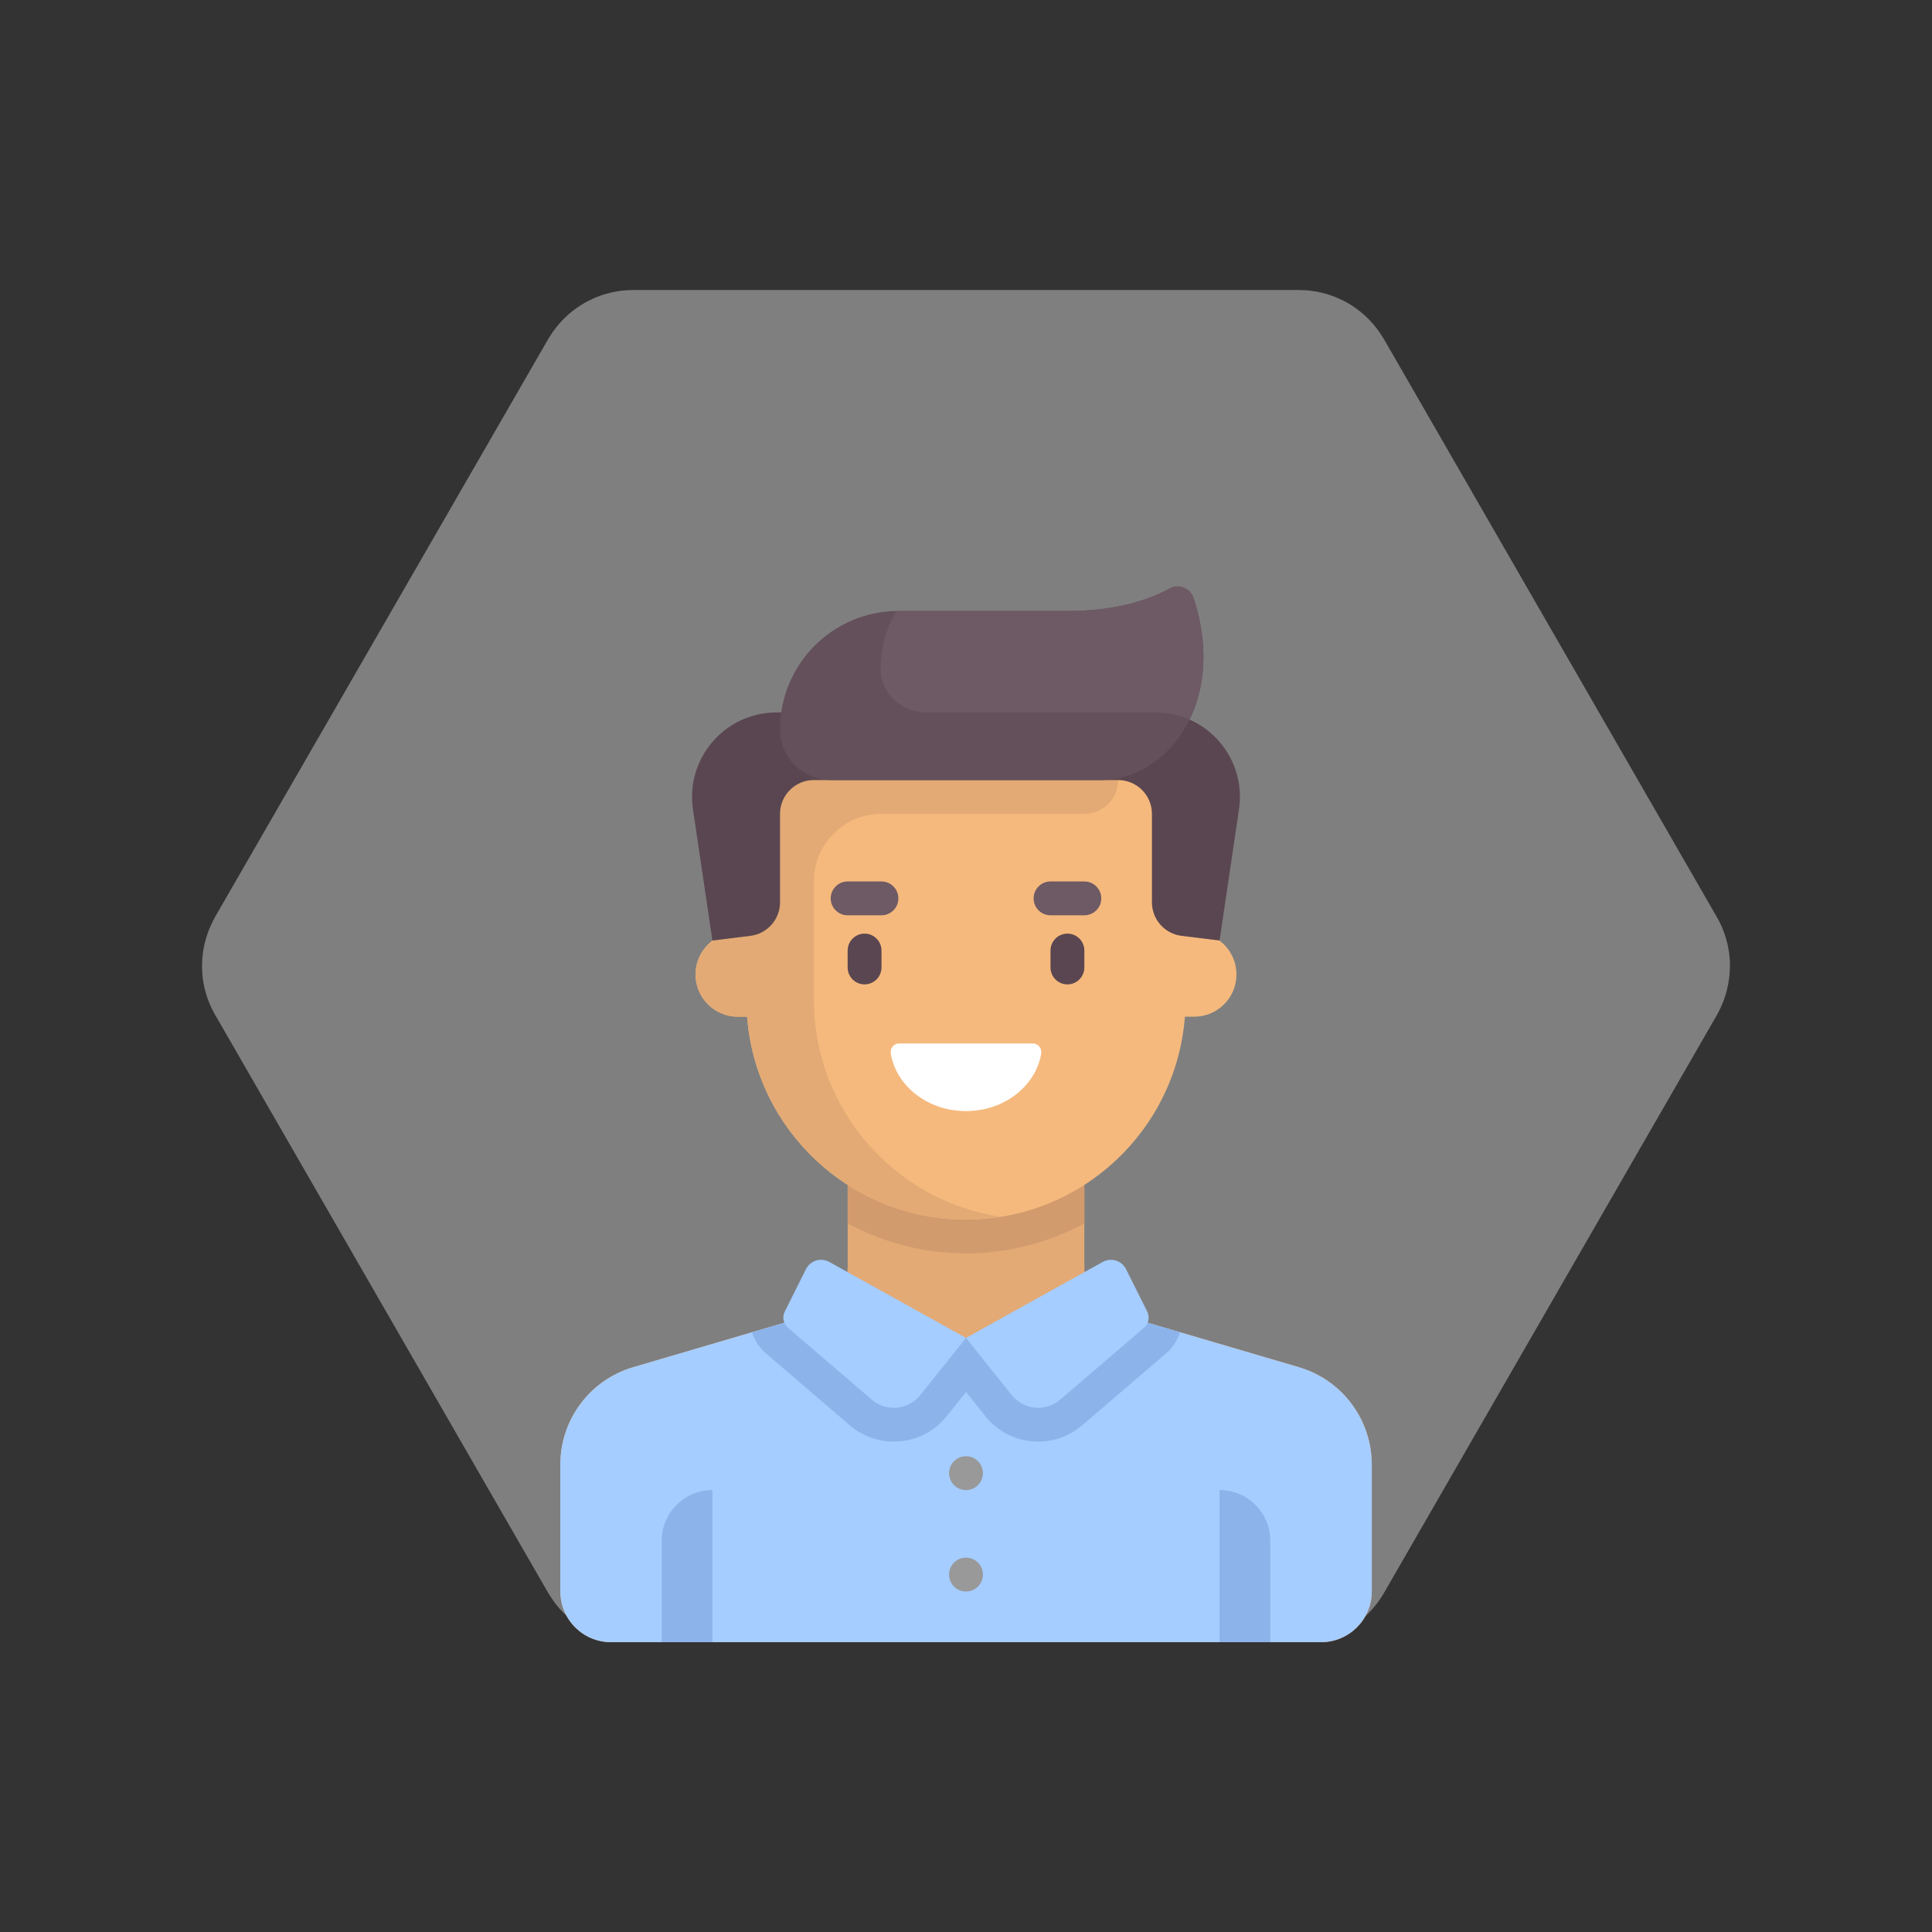 <?xml version="1.0" encoding="utf-8"?>
<!-- Generator: Adobe Illustrator 24.0.2, SVG Export Plug-In . SVG Version: 6.00 Build 0)  -->
<svg version="1.1" id="Layer_1" xmlns="http://www.w3.org/2000/svg" xmlns:xlink="http://www.w3.org/1999/xlink" x="0px" y="0px"
	 viewBox="0 0 500 500" style="enable-background:new 0 0 500 500;" xml:space="preserve">
<rect x="0" y="0" width="500" height="500" fill="#333333" stroke="none"/>
<style type="text/css">
	.st0{opacity:0.5;fill:#CCCCCC;}
	.st1{fill:#5A4650;}
	.st2{fill:#64505A;}
	.st3{fill:#FFE17D;}
	.st4{fill:#FFD164;}
	.st5{fill:#E3AA75;}
	.st6{fill:#D29B6E;}
	.st7{fill:#F5B97D;}
	.st8{fill:#B67F5F;}
	.st9{fill:#A06E50;}
	.st10{fill:#FF8250;}
	.st11{fill:#DC7346;}
	.st12{fill:#F5DCB4;}
	.st13{fill:#EBC9A0;}
	.st14{fill:#D2B496;}
	.st15{fill:#6E5A64;}
	.st16{fill:#84737B;}
	.st17{fill:#A5CDFF;}
	.st18{fill:#8CB4EB;}
	.st19{fill:#FFFFFF;}
	.st20{fill:#999999;}
	.st21{fill:#CD916E;}
	.st22{fill:#C69C6D;}
</style>
<g>
	<path class="st0" d="M338.58,424.88c0.19-0.02,0.38-0.06,0.56-0.07c0.62-0.07,1.23-0.17,1.84-0.28c0.27-0.05,0.54-0.11,0.81-0.17
		c0.52-0.12,1.04-0.25,1.56-0.4c0.28-0.08,0.57-0.18,0.85-0.27c0.5-0.17,0.99-0.34,1.48-0.54c0.27-0.12,0.53-0.23,0.8-0.34
		c0.49-0.21,0.97-0.44,1.45-0.69c0.25-0.13,0.5-0.27,0.74-0.41c0.45-0.26,0.9-0.53,1.34-0.82c0.26-0.17,0.51-0.35,0.77-0.53
		c0.4-0.28,0.79-0.58,1.18-0.88c0.27-0.21,0.53-0.44,0.79-0.66c0.35-0.31,0.7-0.62,1.04-0.95c0.26-0.26,0.52-0.52,0.77-0.79
		c0.3-0.31,0.59-0.62,0.87-0.95c0.29-0.34,0.56-0.69,0.83-1.04c0.23-0.3,0.47-0.61,0.69-0.92c0.26-0.37,0.5-0.76,0.74-1.15
		c0.15-0.24,0.31-0.47,0.45-0.71l86.16-149.56c0.14-0.25,0.26-0.5,0.39-0.75c0.22-0.4,0.42-0.8,0.61-1.21
		c0.17-0.35,0.31-0.71,0.46-1.06c0.17-0.41,0.33-0.83,0.48-1.24c0.14-0.41,0.27-0.81,0.39-1.22c0.12-0.35,0.2-0.71,0.29-1.07
		c0.12-0.46,0.22-0.91,0.31-1.37c0.06-0.34,0.11-0.67,0.17-1.02c0.07-0.47,0.14-0.94,0.18-1.42c0.03-0.33,0.06-0.67,0.08-1
		c0.05-0.51,0.04-1.02,0.04-1.53l0.02-0.02c0-0.29-0.01-0.57-0.02-0.85c-0.02-0.54-0.06-1.07-0.12-1.6
		c-0.05-0.29-0.06-0.58-0.1-0.86c-0.07-0.52-0.17-1.04-0.27-1.56c-0.06-0.29-0.11-0.57-0.19-0.86c-0.13-0.52-0.27-1.04-0.43-1.56
		c-0.08-0.27-0.17-0.53-0.26-0.8c-0.2-0.59-0.43-1.16-0.67-1.74c-0.07-0.17-0.15-0.35-0.23-0.52c-0.29-0.65-0.62-1.29-0.97-1.91
		c-0.05-0.08-0.08-0.17-0.14-0.25l-0.17-0.3c-0.06-0.11-0.12-0.22-0.19-0.33l-85.8-148.93c-0.13-0.23-0.29-0.44-0.43-0.67
		c-0.24-0.4-0.5-0.8-0.77-1.19c-0.23-0.34-0.48-0.66-0.73-0.99c-0.26-0.33-0.52-0.66-0.8-0.98c-0.25-0.3-0.52-0.59-0.78-0.87
		c-0.3-0.33-0.61-0.64-0.93-0.95c-0.28-0.27-0.57-0.53-0.87-0.79c-0.31-0.27-0.62-0.53-0.94-0.79c-0.33-0.26-0.66-0.5-0.99-0.74
		c-0.33-0.24-0.67-0.47-1.01-0.69c-0.34-0.22-0.69-0.44-1.04-0.64c-0.35-0.21-0.71-0.4-1.07-0.59c-0.36-0.19-0.74-0.36-1.11-0.52
		c-0.37-0.17-0.74-0.34-1.12-0.49c-0.38-0.15-0.77-0.29-1.16-0.43c-0.37-0.13-0.74-0.25-1.12-0.36c-0.42-0.12-0.85-0.23-1.27-0.33
		c-0.38-0.09-0.77-0.18-1.16-0.25c-0.42-0.08-0.85-0.14-1.27-0.2c-0.39-0.06-0.79-0.1-1.19-0.14c-0.47-0.05-0.94-0.06-1.41-0.07
		c-0.26-0.02-0.53-0.04-0.8-0.04H164.55c-0.12,0-0.25,0.02-0.37,0h-0.34c-0.09,0-0.18,0.02-0.27,0.02c-0.72,0-1.43,0.04-2.14,0.11
		c-0.19,0.02-0.38,0.04-0.57,0.06c-0.62,0.07-1.23,0.17-1.84,0.28c-0.27,0.06-0.54,0.12-0.82,0.18c-0.52,0.12-1.04,0.25-1.56,0.4
		c-0.28,0.08-0.56,0.18-0.84,0.27c-0.5,0.17-0.99,0.35-1.49,0.55c-0.27,0.11-0.53,0.23-0.79,0.35c-0.49,0.22-0.97,0.45-1.45,0.7
		c-0.25,0.13-0.51,0.26-0.75,0.4c-0.44,0.25-0.87,0.52-1.3,0.8c-0.28,0.18-0.56,0.38-0.83,0.57c-0.39,0.28-0.76,0.55-1.14,0.85
		c-0.27,0.21-0.54,0.44-0.8,0.66c-0.35,0.31-0.7,0.63-1.04,0.96c-0.27,0.26-0.53,0.52-0.77,0.79c-0.29,0.31-0.58,0.62-0.86,0.95
		c-0.29,0.34-0.56,0.69-0.83,1.04c-0.23,0.31-0.47,0.59-0.69,0.91c-0.26,0.37-0.51,0.76-0.74,1.15c-0.15,0.24-0.31,0.47-0.46,0.72
		L55.68,237.27c-0.14,0.25-0.26,0.5-0.39,0.75c-0.21,0.4-0.42,0.8-0.61,1.22c-0.17,0.35-0.31,0.71-0.46,1.06
		c-0.17,0.41-0.34,0.82-0.48,1.24c-0.14,0.41-0.27,0.82-0.39,1.23c-0.1,0.35-0.21,0.71-0.3,1.06c-0.12,0.46-0.22,0.92-0.31,1.38
		c-0.06,0.33-0.13,0.67-0.17,1.01c-0.07,0.49-0.13,0.97-0.17,1.46c-0.03,0.31-0.03,0.62-0.07,0.93c-0.03,0.53-0.04,1.05-0.04,1.57
		c0,0.28,0.02,0.56,0.02,0.84c0.02,0.54,0.06,1.07,0.11,1.6c0.03,0.28,0.07,0.57,0.1,0.86c0.07,0.52,0.17,1.05,0.27,1.56
		c0.06,0.29,0.12,0.57,0.19,0.86c0.13,0.52,0.27,1.04,0.43,1.55c0.08,0.27,0.16,0.53,0.26,0.8c0.2,0.59,0.43,1.17,0.68,1.74
		c0.08,0.17,0.15,0.34,0.23,0.51c0.29,0.65,0.62,1.29,0.97,1.92c0.05,0.08,0.08,0.16,0.13,0.24l0.18,0.3
		c0.06,0.11,0.12,0.22,0.19,0.32l85.8,148.92c0.05,0.06,0.08,0.12,0.12,0.19c0.2,0.33,0.41,0.66,0.63,0.98
		c0.15,0.24,0.3,0.47,0.47,0.7c0.12,0.15,0.2,0.3,0.31,0.45c0.2,0.27,0.4,0.54,0.61,0.8c0.2,0.25,0.41,0.5,0.62,0.75
		c0.13,0.14,0.25,0.29,0.38,0.44c0.21,0.23,0.41,0.46,0.63,0.68c0.2,0.21,0.41,0.4,0.61,0.6c0.21,0.2,0.41,0.41,0.63,0.6
		c0.18,0.16,0.36,0.31,0.55,0.46c0.21,0.18,0.42,0.36,0.64,0.54c0.24,0.19,0.49,0.4,0.74,0.58c0.19,0.14,0.38,0.28,0.57,0.41
		c0.25,0.17,0.49,0.33,0.74,0.49c0.25,0.16,0.49,0.32,0.73,0.46c0.1,0.06,0.2,0.13,0.3,0.19c0.13,0.07,0.26,0.14,0.39,0.21
		c0.18,0.1,0.36,0.2,0.55,0.29c0.41,0.21,0.82,0.41,1.24,0.59c0.4,0.18,0.81,0.36,1.23,0.52c0.14,0.06,0.29,0.12,0.43,0.18
		c0.21,0.07,0.43,0.15,0.65,0.22c0.39,0.13,0.79,0.26,1.19,0.38c0.16,0.03,0.32,0.11,0.48,0.15c0.31,0.08,0.64,0.15,0.95,0.21
		c0.29,0.06,0.57,0.14,0.86,0.19c0.21,0.05,0.41,0.08,0.62,0.12c0.36,0.05,0.71,0.1,1.07,0.13c0.27,0.03,0.55,0.07,0.82,0.09
		c0.17,0.02,0.34,0.06,0.51,0.06c0.39,0.02,0.78,0.05,1.17,0.05c0.18,0,0.36,0.06,0.55,0.06h171.59h0.38h0.35h0.27
		C337.15,425,337.87,424.95,338.58,424.88z"/>
	<g>
		<path class="st5" d="M336.16,353.83l-46.11-13.56c-5.59-1.64-9.42-6.77-9.42-12.59v-20.8h-61.25v20.8
			c0,5.82-3.84,10.95-9.42,12.59l-46.11,13.56c-11.17,3.29-18.84,13.54-18.84,25.18v32.86c0,7.25,5.88,13.13,13.13,13.13h183.75
			c7.25,0,13.13-5.88,13.13-13.13v-32.86C355,367.37,347.33,357.12,336.16,353.83z"/>
		<path class="st17" d="M336.16,353.83l-46.11-13.56c-0.78-0.23-1.52-0.54-2.22-0.9L250,346.25l-37.82-6.88
			c-0.71,0.36-1.44,0.67-2.22,0.9l-46.11,13.56c-11.17,3.29-18.84,13.54-18.84,25.18v32.86c0,7.25,5.88,13.12,13.13,13.12h183.75
			c7.25,0,13.13-5.88,13.13-13.13v-32.86C355,367.37,347.33,357.12,336.16,353.83z"/>
		<path class="st18" d="M198.26,350.3l21.68,18.58c3.17,2.72,7.21,4.21,11.38,4.21c5.35,0,10.33-2.39,13.67-6.57l5.01-6.27
			l5.01,6.27c3.34,4.17,8.32,6.57,13.67,6.57c4.17,0,8.21-1.5,11.38-4.21l21.68-18.58c1.76-1.51,2.97-3.43,3.65-5.51l-15.35-4.51
			c-0.78-0.23-1.52-0.54-2.22-0.9L250,346.25l-37.82-6.88c-0.71,0.36-1.44,0.67-2.22,0.9l-15.35,4.51
			C195.29,346.87,196.5,348.79,198.26,350.3z"/>
		<path class="st6" d="M219.37,316.64c9.19,4.91,19.62,7.74,30.63,7.74s21.43-2.83,30.63-7.74v-9.76h-61.25V316.64z"/>
		<path class="st7" d="M309.06,241.25h-2.19v-48.13H193.13v48.12h-2.19c-6.04,0-10.94,4.9-10.94,10.94s4.9,10.94,10.94,10.94h2.41
			c2.24,29.36,26.72,52.5,56.65,52.5s54.41-23.14,56.65-52.5h2.41c6.04,0,10.94-4.9,10.94-10.94
			C320,246.15,315.1,241.25,309.06,241.25z"/>
		<path class="st5" d="M289.38,201.87v-8.75h-96.25v48.12h-1.56c-5.72,0-10.93,4.12-11.5,9.81c-0.66,6.55,4.47,12.07,10.88,12.07
			h2.41c2.24,29.36,26.72,52.5,56.65,52.5c2.99,0,5.91-0.29,8.78-0.74c-27.26-4.21-48.15-27.7-48.15-56.14v-30.63
			c0-9.66,7.83-17.5,17.5-17.5h52.5C285.46,210.62,289.38,206.71,289.38,201.87z"/>
		<g>
			<path class="st17" d="M250,346.25l-35.38-19.66c-2.18-1.21-4.92-0.36-6.04,1.87l-5.48,10.97c-0.72,1.44-0.37,3.18,0.85,4.22
				l21.68,18.58c3.76,3.22,9.44,2.69,12.53-1.18L250,346.25z"/>
			<path class="st17" d="M250,346.25l35.38-19.66c2.18-1.21,4.92-0.36,6.04,1.87l5.48,10.97c0.72,1.44,0.37,3.18-0.85,4.22
				l-21.68,18.58c-3.76,3.22-9.44,2.69-12.53-1.18L250,346.25z"/>
		</g>
		<g>
			<path class="st1" d="M223.75,254.76c-2.42,0-4.38-1.96-4.38-4.38v-4.38c0-2.42,1.96-4.38,4.38-4.38c2.42,0,4.38,1.96,4.38,4.38
				v4.38C228.12,252.8,226.17,254.76,223.75,254.76z"/>
			<path class="st1" d="M276.25,254.76c-2.42,0-4.38-1.96-4.38-4.38v-4.38c0-2.42,1.96-4.38,4.38-4.38s4.38,1.96,4.38,4.38v4.38
				C280.63,252.8,278.67,254.76,276.25,254.76z"/>
		</g>
		<g>
			<path class="st15" d="M228.12,236.88h-8.75c-2.42,0-4.38-1.96-4.38-4.38s1.96-4.38,4.38-4.38h8.75c2.42,0,4.38,1.96,4.38,4.38
				S230.54,236.88,228.12,236.88z"/>
			<path class="st15" d="M280.63,236.88h-8.75c-2.42,0-4.38-1.96-4.38-4.38s1.96-4.38,4.38-4.38h8.75c2.42,0,4.38,1.96,4.38,4.38
				S283.04,236.88,280.63,236.88z"/>
		</g>
		<path class="st19" d="M232.7,270.05c-1.38,0-2.4,1.26-2.17,2.62c1.42,8.42,9.6,14.88,19.47,14.88c9.87,0,18.05-6.46,19.47-14.88
			c0.23-1.36-0.79-2.62-2.17-2.62H232.7z"/>
		<g>
			<circle class="st20" cx="250" cy="381.25" r="4.38"/>
			<circle class="st20" cx="250" cy="407.5" r="4.38"/>
		</g>
		<path class="st1" d="M299.02,184.38h-98.04c-13.36,0-23.6,11.87-21.64,25.08l5.03,33.95l9.82-1.21c4.38-0.54,7.68-4.27,7.68-8.68
			v-22.89c0-4.83,3.92-8.75,8.75-8.75h78.75c4.83,0,8.75,3.92,8.75,8.75v22.89c0,4.42,3.29,8.14,7.68,8.68l9.82,1.21l5.03-33.95
			C322.62,196.24,312.38,184.38,299.02,184.38z"/>
		<path class="st2" d="M308.93,154.84c-0.84-2.61-3.87-3.87-6.26-2.54c-4.56,2.54-13.03,5.82-26.42,5.82H232.5
			c-16.91,0-30.63,13.71-30.63,30.63l0,0c0,7.25,5.88,13.13,13.13,13.13h70C301.44,201.87,317.88,182.57,308.93,154.84z"/>
		<g>
			<path class="st18" d="M184.38,385.62L184.38,385.62V425h-13.13v-26.25C171.25,391.5,177.13,385.62,184.38,385.62z"/>
			<path class="st18" d="M315.62,385.62L315.62,385.62V425h13.13v-26.25C328.75,391.5,322.87,385.62,315.62,385.62z"/>
		</g>
		<path class="st15" d="M227.92,173.38c0.07,6.2,5.56,11,11.76,11h59.34c3.15,0,6.11,0.68,8.8,1.86c3.99-8.09,5.16-18.87,1.11-31.41
			c-0.84-2.59-3.86-3.85-6.24-2.53c-4.55,2.54-13.03,5.83-26.43,5.83H232.5c-0.27,0.16-0.58,0.34-0.86,0.5
			c-2.37,4.34-3.73,9.31-3.73,14.61C227.92,173.28,227.92,173.33,227.92,173.38z"/>
	</g>
</g>
</svg>

